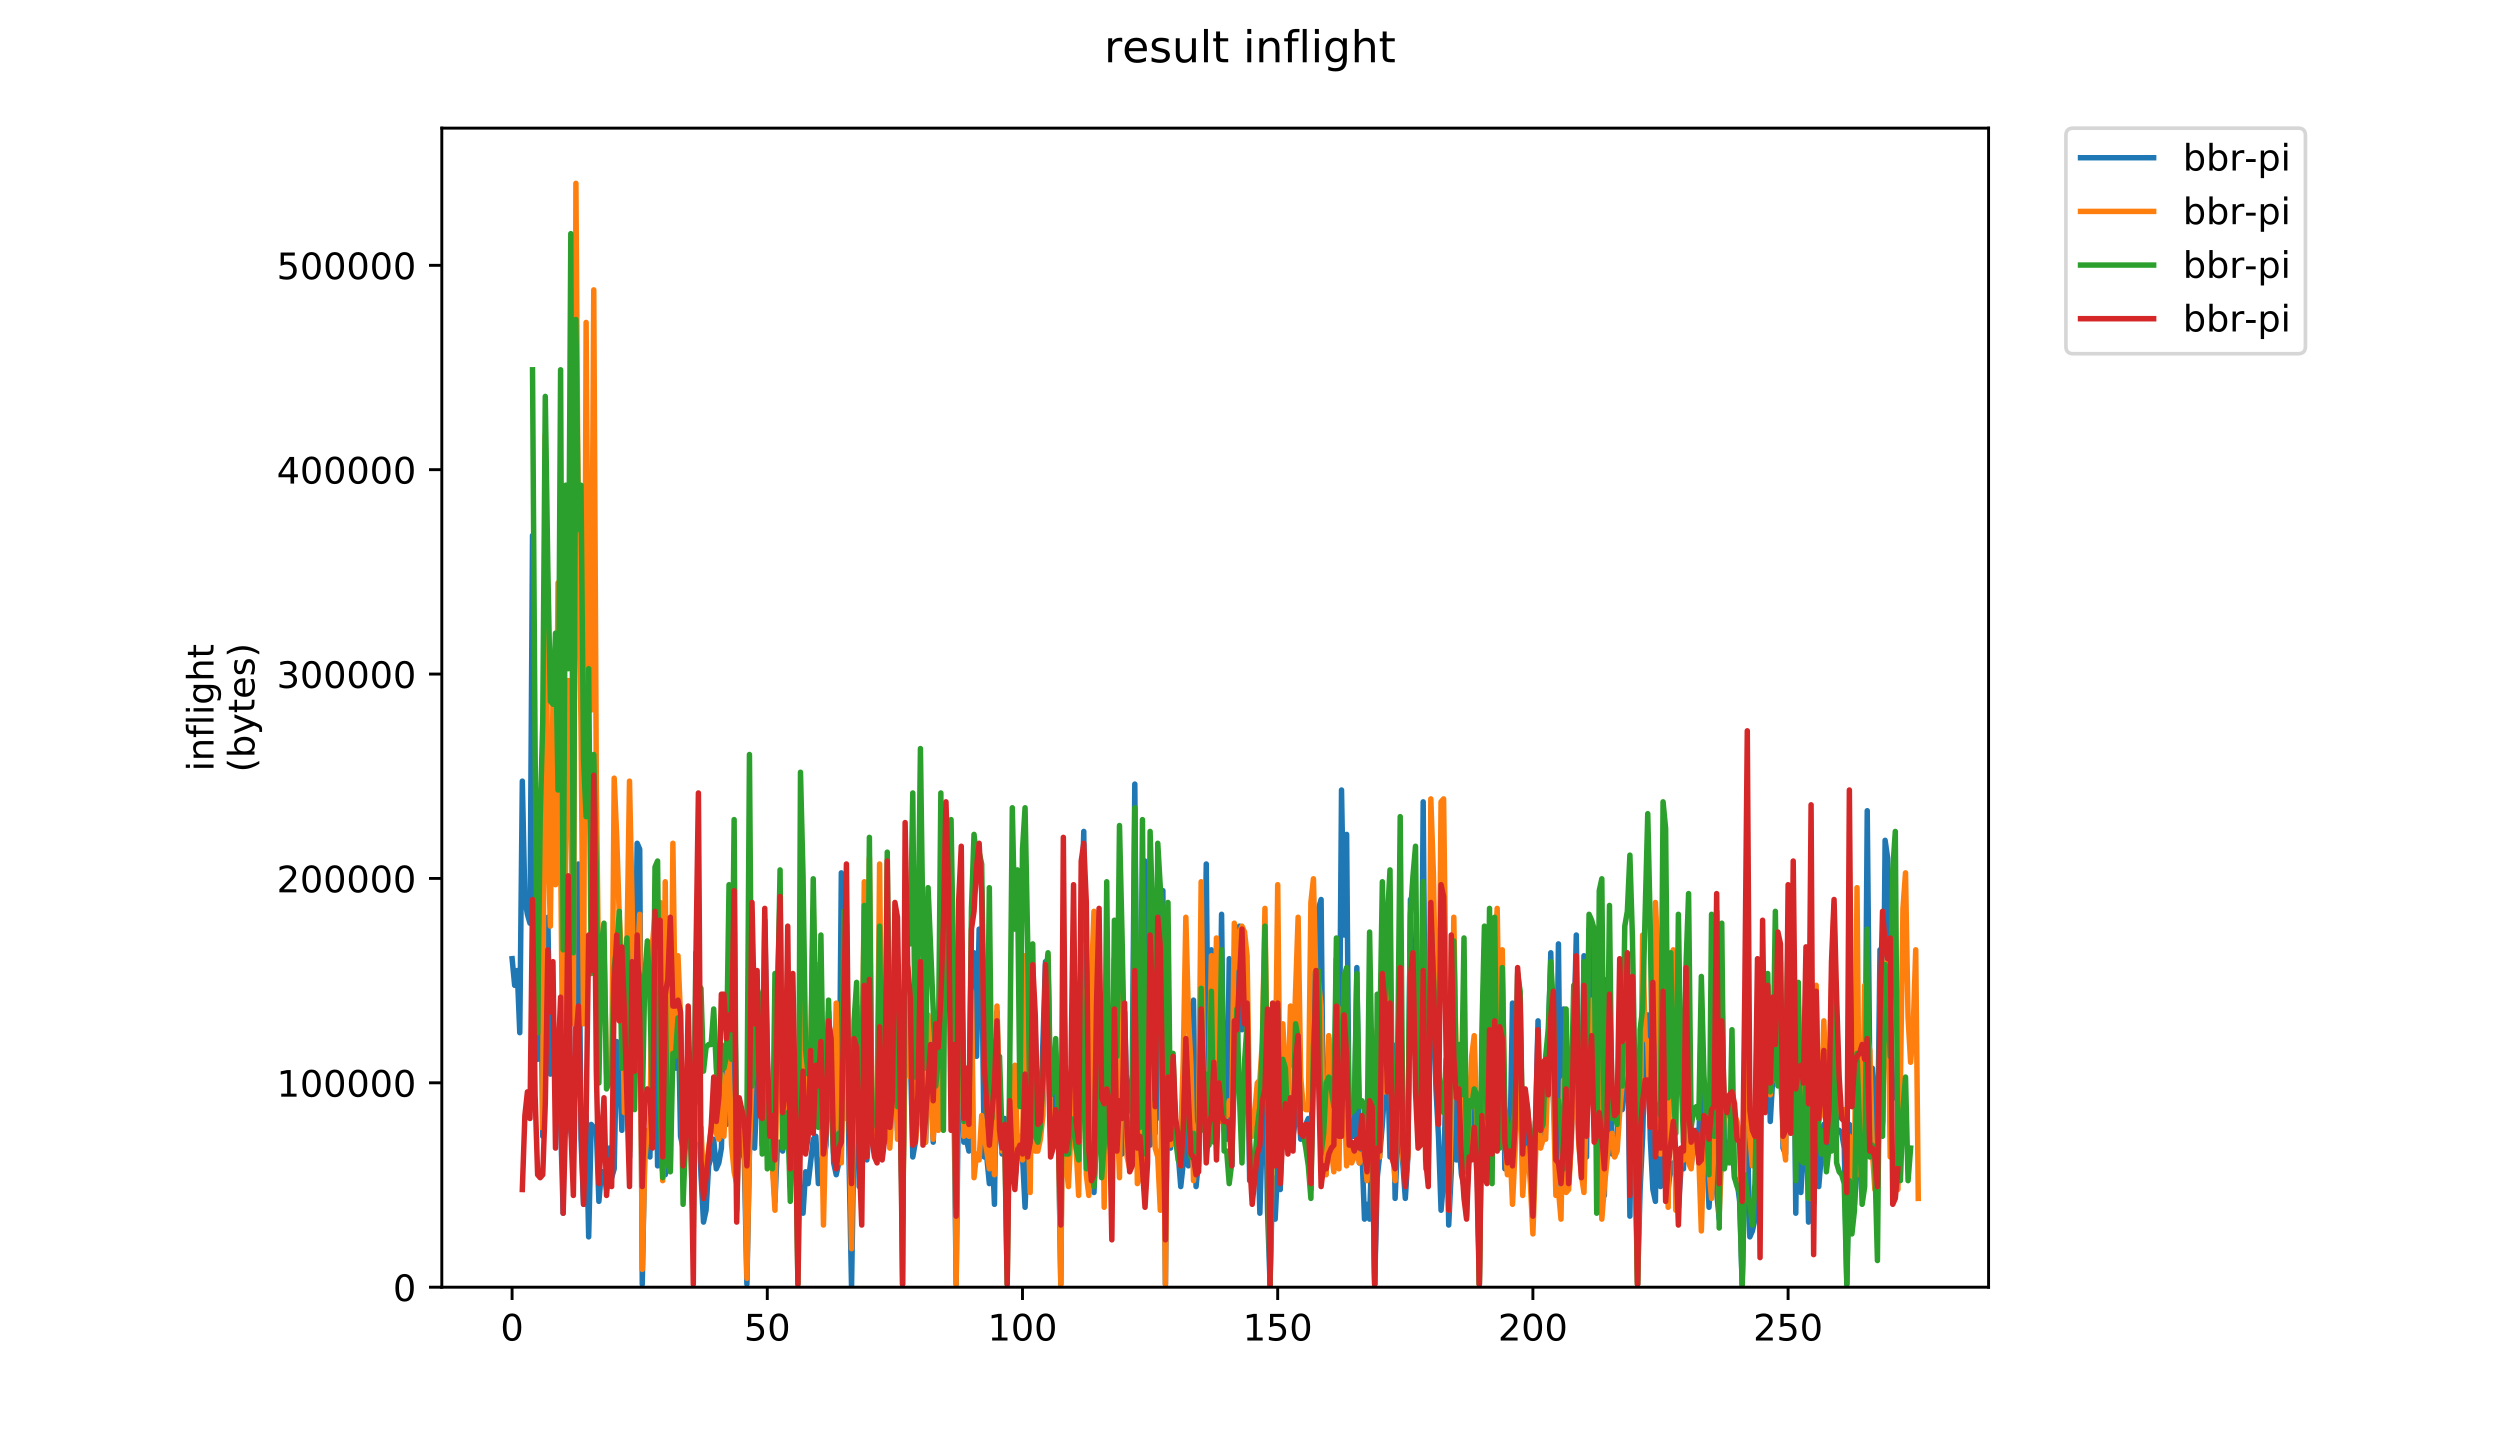 <?xml version="1.0" encoding="utf-8" standalone="no"?>
<!DOCTYPE svg PUBLIC "-//W3C//DTD SVG 1.1//EN"
  "http://www.w3.org/Graphics/SVG/1.1/DTD/svg11.dtd">
<!-- Created with matplotlib (https://matplotlib.org/) -->
<svg height="396pt" version="1.1" viewBox="0 0 684 396" width="684pt" xmlns="http://www.w3.org/2000/svg" xmlns:xlink="http://www.w3.org/1999/xlink">
 <defs>
  <style type="text/css">
*{stroke-linecap:butt;stroke-linejoin:round;}
  </style>
 </defs>
 <g id="figure_1">
  <g id="patch_1">
   <path d="M 0 396 
L 684 396 
L 684 0 
L 0 0 
z
" style="fill:#ffffff;"/>
  </g>
  <g id="axes_1">
   <g id="patch_2">
    <path d="M 120.879 352.174 
L 544.074 352.174 
L 544.074 35.062 
L 120.879 35.062 
z
" style="fill:#ffffff;"/>
   </g>
   <g id="matplotlib.axis_1">
    <g id="xtick_1">
     <g id="line2d_1">
      <defs>
       <path d="M 0 0 
L 0 3.5 
" id="m0ee9a1ce43" style="stroke:#000000;stroke-width:0.8;"/>
      </defs>
      <g>
       <use style="stroke:#000000;stroke-width:0.8;" x="140.106" xlink:href="#m0ee9a1ce43" y="352.174"/>
      </g>
     </g>
     <g id="text_1">
      <!-- 0 -->
      <defs>
       <path d="M 31.781 66.406 
Q 24.172 66.406 20.328 58.906 
Q 16.5 51.422 16.5 36.375 
Q 16.5 21.391 20.328 13.891 
Q 24.172 6.391 31.781 6.391 
Q 39.453 6.391 43.281 13.891 
Q 47.125 21.391 47.125 36.375 
Q 47.125 51.422 43.281 58.906 
Q 39.453 66.406 31.781 66.406 
z
M 31.781 74.219 
Q 44.047 74.219 50.516 64.516 
Q 56.984 54.828 56.984 36.375 
Q 56.984 17.969 50.516 8.266 
Q 44.047 -1.422 31.781 -1.422 
Q 19.531 -1.422 13.062 8.266 
Q 6.594 17.969 6.594 36.375 
Q 6.594 54.828 13.062 64.516 
Q 19.531 74.219 31.781 74.219 
z
" id="DejaVuSans-48"/>
      </defs>
      <g transform="translate(136.925 366.773)scale(0.1 -0.1)">
       <use xlink:href="#DejaVuSans-48"/>
      </g>
     </g>
    </g>
    <g id="xtick_2">
     <g id="line2d_2">
      <g>
       <use style="stroke:#000000;stroke-width:0.8;" x="209.93" xlink:href="#m0ee9a1ce43" y="352.174"/>
      </g>
     </g>
     <g id="text_2">
      <!-- 50 -->
      <defs>
       <path d="M 10.797 72.906 
L 49.516 72.906 
L 49.516 64.594 
L 19.828 64.594 
L 19.828 46.734 
Q 21.969 47.469 24.109 47.828 
Q 26.266 48.188 28.422 48.188 
Q 40.625 48.188 47.75 41.5 
Q 54.891 34.812 54.891 23.391 
Q 54.891 11.625 47.562 5.094 
Q 40.234 -1.422 26.906 -1.422 
Q 22.312 -1.422 17.547 -0.641 
Q 12.797 0.141 7.719 1.703 
L 7.719 11.625 
Q 12.109 9.234 16.797 8.062 
Q 21.484 6.891 26.703 6.891 
Q 35.156 6.891 40.078 11.328 
Q 45.016 15.766 45.016 23.391 
Q 45.016 31 40.078 35.438 
Q 35.156 39.891 26.703 39.891 
Q 22.75 39.891 18.812 39.016 
Q 14.891 38.141 10.797 36.281 
z
" id="DejaVuSans-53"/>
      </defs>
      <g transform="translate(203.567 366.773)scale(0.1 -0.1)">
       <use xlink:href="#DejaVuSans-53"/>
       <use x="63.623" xlink:href="#DejaVuSans-48"/>
      </g>
     </g>
    </g>
    <g id="xtick_3">
     <g id="line2d_3">
      <g>
       <use style="stroke:#000000;stroke-width:0.8;" x="279.753" xlink:href="#m0ee9a1ce43" y="352.174"/>
      </g>
     </g>
     <g id="text_3">
      <!-- 100 -->
      <defs>
       <path d="M 12.406 8.297 
L 28.516 8.297 
L 28.516 63.922 
L 10.984 60.406 
L 10.984 69.391 
L 28.422 72.906 
L 38.281 72.906 
L 38.281 8.297 
L 54.391 8.297 
L 54.391 0 
L 12.406 0 
z
" id="DejaVuSans-49"/>
      </defs>
      <g transform="translate(270.209 366.773)scale(0.1 -0.1)">
       <use xlink:href="#DejaVuSans-49"/>
       <use x="63.623" xlink:href="#DejaVuSans-48"/>
       <use x="127.246" xlink:href="#DejaVuSans-48"/>
      </g>
     </g>
    </g>
    <g id="xtick_4">
     <g id="line2d_4">
      <g>
       <use style="stroke:#000000;stroke-width:0.8;" x="349.576" xlink:href="#m0ee9a1ce43" y="352.174"/>
      </g>
     </g>
     <g id="text_4">
      <!-- 150 -->
      <g transform="translate(340.032 366.773)scale(0.1 -0.1)">
       <use xlink:href="#DejaVuSans-49"/>
       <use x="63.623" xlink:href="#DejaVuSans-53"/>
       <use x="127.246" xlink:href="#DejaVuSans-48"/>
      </g>
     </g>
    </g>
    <g id="xtick_5">
     <g id="line2d_5">
      <g>
       <use style="stroke:#000000;stroke-width:0.8;" x="419.399" xlink:href="#m0ee9a1ce43" y="352.174"/>
      </g>
     </g>
     <g id="text_5">
      <!-- 200 -->
      <defs>
       <path d="M 19.188 8.297 
L 53.609 8.297 
L 53.609 0 
L 7.328 0 
L 7.328 8.297 
Q 12.938 14.109 22.625 23.891 
Q 32.328 33.688 34.812 36.531 
Q 39.547 41.844 41.422 45.531 
Q 43.312 49.219 43.312 52.781 
Q 43.312 58.594 39.234 62.25 
Q 35.156 65.922 28.609 65.922 
Q 23.969 65.922 18.812 64.312 
Q 13.672 62.703 7.812 59.422 
L 7.812 69.391 
Q 13.766 71.781 18.938 73 
Q 24.125 74.219 28.422 74.219 
Q 39.75 74.219 46.484 68.547 
Q 53.219 62.891 53.219 53.422 
Q 53.219 48.922 51.531 44.891 
Q 49.859 40.875 45.406 35.406 
Q 44.188 33.984 37.641 27.219 
Q 31.109 20.453 19.188 8.297 
z
" id="DejaVuSans-50"/>
      </defs>
      <g transform="translate(409.855 366.773)scale(0.1 -0.1)">
       <use xlink:href="#DejaVuSans-50"/>
       <use x="63.623" xlink:href="#DejaVuSans-48"/>
       <use x="127.246" xlink:href="#DejaVuSans-48"/>
      </g>
     </g>
    </g>
    <g id="xtick_6">
     <g id="line2d_6">
      <g>
       <use style="stroke:#000000;stroke-width:0.8;" x="489.222" xlink:href="#m0ee9a1ce43" y="352.174"/>
      </g>
     </g>
     <g id="text_6">
      <!-- 250 -->
      <g transform="translate(479.679 366.773)scale(0.1 -0.1)">
       <use xlink:href="#DejaVuSans-50"/>
       <use x="63.623" xlink:href="#DejaVuSans-53"/>
       <use x="127.246" xlink:href="#DejaVuSans-48"/>
      </g>
     </g>
    </g>
   </g>
   <g id="matplotlib.axis_2">
    <g id="ytick_1">
     <g id="line2d_7">
      <defs>
       <path d="M 0 0 
L -3.5 0 
" id="mea631ff9a4" style="stroke:#000000;stroke-width:0.8;"/>
      </defs>
      <g>
       <use style="stroke:#000000;stroke-width:0.8;" x="120.879" xlink:href="#mea631ff9a4" y="352.174"/>
      </g>
     </g>
     <g id="text_7">
      <!-- 0 -->
      <g transform="translate(107.516 355.973)scale(0.1 -0.1)">
       <use xlink:href="#DejaVuSans-48"/>
      </g>
     </g>
    </g>
    <g id="ytick_2">
     <g id="line2d_8">
      <g>
       <use style="stroke:#000000;stroke-width:0.8;" x="120.879" xlink:href="#mea631ff9a4" y="296.257"/>
      </g>
     </g>
     <g id="text_8">
      <!-- 100000 -->
      <g transform="translate(75.704 300.056)scale(0.1 -0.1)">
       <use xlink:href="#DejaVuSans-49"/>
       <use x="63.623" xlink:href="#DejaVuSans-48"/>
       <use x="127.246" xlink:href="#DejaVuSans-48"/>
       <use x="190.869" xlink:href="#DejaVuSans-48"/>
       <use x="254.492" xlink:href="#DejaVuSans-48"/>
       <use x="318.115" xlink:href="#DejaVuSans-48"/>
      </g>
     </g>
    </g>
    <g id="ytick_3">
     <g id="line2d_9">
      <g>
       <use style="stroke:#000000;stroke-width:0.8;" x="120.879" xlink:href="#mea631ff9a4" y="240.34"/>
      </g>
     </g>
     <g id="text_9">
      <!-- 200000 -->
      <g transform="translate(75.704 244.139)scale(0.1 -0.1)">
       <use xlink:href="#DejaVuSans-50"/>
       <use x="63.623" xlink:href="#DejaVuSans-48"/>
       <use x="127.246" xlink:href="#DejaVuSans-48"/>
       <use x="190.869" xlink:href="#DejaVuSans-48"/>
       <use x="254.492" xlink:href="#DejaVuSans-48"/>
       <use x="318.115" xlink:href="#DejaVuSans-48"/>
      </g>
     </g>
    </g>
    <g id="ytick_4">
     <g id="line2d_10">
      <g>
       <use style="stroke:#000000;stroke-width:0.8;" x="120.879" xlink:href="#mea631ff9a4" y="184.423"/>
      </g>
     </g>
     <g id="text_10">
      <!-- 300000 -->
      <defs>
       <path d="M 40.578 39.312 
Q 47.656 37.797 51.625 33 
Q 55.609 28.219 55.609 21.188 
Q 55.609 10.406 48.188 4.484 
Q 40.766 -1.422 27.094 -1.422 
Q 22.516 -1.422 17.656 -0.516 
Q 12.797 0.391 7.625 2.203 
L 7.625 11.719 
Q 11.719 9.328 16.594 8.109 
Q 21.484 6.891 26.812 6.891 
Q 36.078 6.891 40.938 10.547 
Q 45.797 14.203 45.797 21.188 
Q 45.797 27.641 41.281 31.266 
Q 36.766 34.906 28.719 34.906 
L 20.219 34.906 
L 20.219 43.016 
L 29.109 43.016 
Q 36.375 43.016 40.234 45.922 
Q 44.094 48.828 44.094 54.297 
Q 44.094 59.906 40.109 62.906 
Q 36.141 65.922 28.719 65.922 
Q 24.656 65.922 20.016 65.031 
Q 15.375 64.156 9.812 62.312 
L 9.812 71.094 
Q 15.438 72.656 20.344 73.438 
Q 25.25 74.219 29.594 74.219 
Q 40.828 74.219 47.359 69.109 
Q 53.906 64.016 53.906 55.328 
Q 53.906 49.266 50.438 45.094 
Q 46.969 40.922 40.578 39.312 
z
" id="DejaVuSans-51"/>
      </defs>
      <g transform="translate(75.704 188.222)scale(0.1 -0.1)">
       <use xlink:href="#DejaVuSans-51"/>
       <use x="63.623" xlink:href="#DejaVuSans-48"/>
       <use x="127.246" xlink:href="#DejaVuSans-48"/>
       <use x="190.869" xlink:href="#DejaVuSans-48"/>
       <use x="254.492" xlink:href="#DejaVuSans-48"/>
       <use x="318.115" xlink:href="#DejaVuSans-48"/>
      </g>
     </g>
    </g>
    <g id="ytick_5">
     <g id="line2d_11">
      <g>
       <use style="stroke:#000000;stroke-width:0.8;" x="120.879" xlink:href="#mea631ff9a4" y="128.505"/>
      </g>
     </g>
     <g id="text_11">
      <!-- 400000 -->
      <defs>
       <path d="M 37.797 64.312 
L 12.891 25.391 
L 37.797 25.391 
z
M 35.203 72.906 
L 47.609 72.906 
L 47.609 25.391 
L 58.016 25.391 
L 58.016 17.188 
L 47.609 17.188 
L 47.609 0 
L 37.797 0 
L 37.797 17.188 
L 4.891 17.188 
L 4.891 26.703 
z
" id="DejaVuSans-52"/>
      </defs>
      <g transform="translate(75.704 132.305)scale(0.1 -0.1)">
       <use xlink:href="#DejaVuSans-52"/>
       <use x="63.623" xlink:href="#DejaVuSans-48"/>
       <use x="127.246" xlink:href="#DejaVuSans-48"/>
       <use x="190.869" xlink:href="#DejaVuSans-48"/>
       <use x="254.492" xlink:href="#DejaVuSans-48"/>
       <use x="318.115" xlink:href="#DejaVuSans-48"/>
      </g>
     </g>
    </g>
    <g id="ytick_6">
     <g id="line2d_12">
      <g>
       <use style="stroke:#000000;stroke-width:0.8;" x="120.879" xlink:href="#mea631ff9a4" y="72.588"/>
      </g>
     </g>
     <g id="text_12">
      <!-- 500000 -->
      <g transform="translate(75.704 76.387)scale(0.1 -0.1)">
       <use xlink:href="#DejaVuSans-53"/>
       <use x="63.623" xlink:href="#DejaVuSans-48"/>
       <use x="127.246" xlink:href="#DejaVuSans-48"/>
       <use x="190.869" xlink:href="#DejaVuSans-48"/>
       <use x="254.492" xlink:href="#DejaVuSans-48"/>
       <use x="318.115" xlink:href="#DejaVuSans-48"/>
      </g>
     </g>
    </g>
    <g id="text_13">
     <!-- inflight -->
     <defs>
      <path d="M 9.422 54.688 
L 18.406 54.688 
L 18.406 0 
L 9.422 0 
z
M 9.422 75.984 
L 18.406 75.984 
L 18.406 64.594 
L 9.422 64.594 
z
" id="DejaVuSans-105"/>
      <path d="M 54.891 33.016 
L 54.891 0 
L 45.906 0 
L 45.906 32.719 
Q 45.906 40.484 42.875 44.328 
Q 39.844 48.188 33.797 48.188 
Q 26.516 48.188 22.312 43.547 
Q 18.109 38.922 18.109 30.906 
L 18.109 0 
L 9.078 0 
L 9.078 54.688 
L 18.109 54.688 
L 18.109 46.188 
Q 21.344 51.125 25.703 53.562 
Q 30.078 56 35.797 56 
Q 45.219 56 50.047 50.172 
Q 54.891 44.344 54.891 33.016 
z
" id="DejaVuSans-110"/>
      <path d="M 37.109 75.984 
L 37.109 68.5 
L 28.516 68.5 
Q 23.688 68.5 21.797 66.547 
Q 19.922 64.594 19.922 59.516 
L 19.922 54.688 
L 34.719 54.688 
L 34.719 47.703 
L 19.922 47.703 
L 19.922 0 
L 10.891 0 
L 10.891 47.703 
L 2.297 47.703 
L 2.297 54.688 
L 10.891 54.688 
L 10.891 58.5 
Q 10.891 67.625 15.141 71.797 
Q 19.391 75.984 28.609 75.984 
z
" id="DejaVuSans-102"/>
      <path d="M 9.422 75.984 
L 18.406 75.984 
L 18.406 0 
L 9.422 0 
z
" id="DejaVuSans-108"/>
      <path d="M 45.406 27.984 
Q 45.406 37.75 41.375 43.109 
Q 37.359 48.484 30.078 48.484 
Q 22.859 48.484 18.828 43.109 
Q 14.797 37.75 14.797 27.984 
Q 14.797 18.266 18.828 12.891 
Q 22.859 7.516 30.078 7.516 
Q 37.359 7.516 41.375 12.891 
Q 45.406 18.266 45.406 27.984 
z
M 54.391 6.781 
Q 54.391 -7.172 48.188 -13.984 
Q 42 -20.797 29.203 -20.797 
Q 24.469 -20.797 20.266 -20.094 
Q 16.062 -19.391 12.109 -17.922 
L 12.109 -9.188 
Q 16.062 -11.328 19.922 -12.344 
Q 23.781 -13.375 27.781 -13.375 
Q 36.625 -13.375 41.016 -8.766 
Q 45.406 -4.156 45.406 5.172 
L 45.406 9.625 
Q 42.625 4.781 38.281 2.391 
Q 33.938 0 27.875 0 
Q 17.828 0 11.672 7.656 
Q 5.516 15.328 5.516 27.984 
Q 5.516 40.672 11.672 48.328 
Q 17.828 56 27.875 56 
Q 33.938 56 38.281 53.609 
Q 42.625 51.219 45.406 46.391 
L 45.406 54.688 
L 54.391 54.688 
z
" id="DejaVuSans-103"/>
      <path d="M 54.891 33.016 
L 54.891 0 
L 45.906 0 
L 45.906 32.719 
Q 45.906 40.484 42.875 44.328 
Q 39.844 48.188 33.797 48.188 
Q 26.516 48.188 22.312 43.547 
Q 18.109 38.922 18.109 30.906 
L 18.109 0 
L 9.078 0 
L 9.078 75.984 
L 18.109 75.984 
L 18.109 46.188 
Q 21.344 51.125 25.703 53.562 
Q 30.078 56 35.797 56 
Q 45.219 56 50.047 50.172 
Q 54.891 44.344 54.891 33.016 
z
" id="DejaVuSans-104"/>
      <path d="M 18.312 70.219 
L 18.312 54.688 
L 36.812 54.688 
L 36.812 47.703 
L 18.312 47.703 
L 18.312 18.016 
Q 18.312 11.328 20.141 9.422 
Q 21.969 7.516 27.594 7.516 
L 36.812 7.516 
L 36.812 0 
L 27.594 0 
Q 17.188 0 13.234 3.875 
Q 9.281 7.766 9.281 18.016 
L 9.281 47.703 
L 2.688 47.703 
L 2.688 54.688 
L 9.281 54.688 
L 9.281 70.219 
z
" id="DejaVuSans-116"/>
     </defs>
     <g transform="translate(58.426 211.018)rotate(-90)scale(0.1 -0.1)">
      <use xlink:href="#DejaVuSans-105"/>
      <use x="27.783" xlink:href="#DejaVuSans-110"/>
      <use x="91.162" xlink:href="#DejaVuSans-102"/>
      <use x="126.367" xlink:href="#DejaVuSans-108"/>
      <use x="154.15" xlink:href="#DejaVuSans-105"/>
      <use x="181.934" xlink:href="#DejaVuSans-103"/>
      <use x="245.41" xlink:href="#DejaVuSans-104"/>
      <use x="308.789" xlink:href="#DejaVuSans-116"/>
     </g>
     <!-- (bytes) -->
     <defs>
      <path d="M 31 75.875 
Q 24.469 64.656 21.281 53.656 
Q 18.109 42.672 18.109 31.391 
Q 18.109 20.125 21.312 9.062 
Q 24.516 -2 31 -13.188 
L 23.188 -13.188 
Q 15.875 -1.703 12.234 9.375 
Q 8.594 20.453 8.594 31.391 
Q 8.594 42.281 12.203 53.312 
Q 15.828 64.359 23.188 75.875 
z
" id="DejaVuSans-40"/>
      <path d="M 48.688 27.297 
Q 48.688 37.203 44.609 42.844 
Q 40.531 48.484 33.406 48.484 
Q 26.266 48.484 22.188 42.844 
Q 18.109 37.203 18.109 27.297 
Q 18.109 17.391 22.188 11.75 
Q 26.266 6.109 33.406 6.109 
Q 40.531 6.109 44.609 11.75 
Q 48.688 17.391 48.688 27.297 
z
M 18.109 46.391 
Q 20.953 51.266 25.266 53.625 
Q 29.594 56 35.594 56 
Q 45.562 56 51.781 48.094 
Q 58.016 40.188 58.016 27.297 
Q 58.016 14.406 51.781 6.484 
Q 45.562 -1.422 35.594 -1.422 
Q 29.594 -1.422 25.266 0.953 
Q 20.953 3.328 18.109 8.203 
L 18.109 0 
L 9.078 0 
L 9.078 75.984 
L 18.109 75.984 
z
" id="DejaVuSans-98"/>
      <path d="M 32.172 -5.078 
Q 28.375 -14.844 24.75 -17.812 
Q 21.141 -20.797 15.094 -20.797 
L 7.906 -20.797 
L 7.906 -13.281 
L 13.188 -13.281 
Q 16.891 -13.281 18.938 -11.516 
Q 21 -9.766 23.484 -3.219 
L 25.094 0.875 
L 2.984 54.688 
L 12.5 54.688 
L 29.594 11.922 
L 46.688 54.688 
L 56.203 54.688 
z
" id="DejaVuSans-121"/>
      <path d="M 56.203 29.594 
L 56.203 25.203 
L 14.891 25.203 
Q 15.484 15.922 20.484 11.062 
Q 25.484 6.203 34.422 6.203 
Q 39.594 6.203 44.453 7.469 
Q 49.312 8.734 54.109 11.281 
L 54.109 2.781 
Q 49.266 0.734 44.188 -0.344 
Q 39.109 -1.422 33.891 -1.422 
Q 20.797 -1.422 13.156 6.188 
Q 5.516 13.812 5.516 26.812 
Q 5.516 40.234 12.766 48.109 
Q 20.016 56 32.328 56 
Q 43.359 56 49.781 48.891 
Q 56.203 41.797 56.203 29.594 
z
M 47.219 32.234 
Q 47.125 39.594 43.094 43.984 
Q 39.062 48.391 32.422 48.391 
Q 24.906 48.391 20.391 44.141 
Q 15.875 39.891 15.188 32.172 
z
" id="DejaVuSans-101"/>
      <path d="M 44.281 53.078 
L 44.281 44.578 
Q 40.484 46.531 36.375 47.5 
Q 32.281 48.484 27.875 48.484 
Q 21.188 48.484 17.844 46.438 
Q 14.5 44.391 14.5 40.281 
Q 14.5 37.156 16.891 35.375 
Q 19.281 33.594 26.516 31.984 
L 29.594 31.297 
Q 39.156 29.25 43.188 25.516 
Q 47.219 21.781 47.219 15.094 
Q 47.219 7.469 41.188 3.016 
Q 35.156 -1.422 24.609 -1.422 
Q 20.219 -1.422 15.453 -0.562 
Q 10.688 0.297 5.422 2 
L 5.422 11.281 
Q 10.406 8.688 15.234 7.391 
Q 20.062 6.109 24.812 6.109 
Q 31.156 6.109 34.562 8.281 
Q 37.984 10.453 37.984 14.406 
Q 37.984 18.062 35.516 20.016 
Q 33.062 21.969 24.703 23.781 
L 21.578 24.516 
Q 13.234 26.266 9.516 29.906 
Q 5.812 33.547 5.812 39.891 
Q 5.812 47.609 11.281 51.797 
Q 16.75 56 26.812 56 
Q 31.781 56 36.172 55.266 
Q 40.578 54.547 44.281 53.078 
z
" id="DejaVuSans-115"/>
      <path d="M 8.016 75.875 
L 15.828 75.875 
Q 23.141 64.359 26.781 53.312 
Q 30.422 42.281 30.422 31.391 
Q 30.422 20.453 26.781 9.375 
Q 23.141 -1.703 15.828 -13.188 
L 8.016 -13.188 
Q 14.5 -2 17.703 9.062 
Q 20.906 20.125 20.906 31.391 
Q 20.906 42.672 17.703 53.656 
Q 14.5 64.656 8.016 75.875 
z
" id="DejaVuSans-41"/>
     </defs>
     <g transform="translate(69.624 211.295)rotate(-90)scale(0.1 -0.1)">
      <use xlink:href="#DejaVuSans-40"/>
      <use x="39.014" xlink:href="#DejaVuSans-98"/>
      <use x="102.49" xlink:href="#DejaVuSans-121"/>
      <use x="161.67" xlink:href="#DejaVuSans-116"/>
      <use x="200.879" xlink:href="#DejaVuSans-101"/>
      <use x="262.402" xlink:href="#DejaVuSans-115"/>
      <use x="314.502" xlink:href="#DejaVuSans-41"/>
     </g>
    </g>
   </g>
   <g id="line2d_13">
    <path clip-path="url(#p88657adeb3)" d="M 140.115 262.3 
L 140.813 269.587 
L 141.511 265.538 
L 142.209 282.542 
L 142.908 213.719 
L 143.606 246.106 
L 144.304 250.154 
L 145.002 252.583 
L 145.701 146.515 
L 146.399 278.493 
L 147.097 289.829 
L 147.795 247.725 
L 148.494 310.88 
L 149.192 263.919 
L 149.89 250.964 
L 150.588 293.877 
L 151.286 288.209 
L 151.985 290.638 
L 152.683 306.022 
L 153.381 306.832 
L 154.079 331.932 
L 154.778 255.822 
L 155.476 291.448 
L 156.174 309.261 
L 156.872 314.929 
L 158.269 236.39 
L 158.967 311.69 
L 159.665 329.503 
L 160.363 305.213 
L 161.062 338.41 
L 161.76 307.642 
L 163.156 309.261 
L 163.855 328.693 
L 164.553 320.597 
L 165.251 320.597 
L 165.949 325.455 
L 166.648 314.119 
L 167.346 322.216 
L 168.044 319.787 
L 168.742 284.971 
L 169.44 290.638 
L 170.139 309.261 
L 170.837 262.3 
L 171.535 260.68 
L 172.233 316.548 
L 172.932 238.819 
L 173.63 280.113 
L 174.328 230.722 
L 175.026 232.341 
L 175.725 351.364 
L 176.423 312.5 
L 177.121 315.739 
L 177.819 316.548 
L 178.518 269.587 
L 179.216 263.919 
L 179.914 318.977 
L 180.612 312.5 
L 181.31 320.597 
L 182.009 321.406 
L 182.707 318.977 
L 183.405 275.254 
L 184.103 276.064 
L 184.802 292.258 
L 185.5 274.445 
L 186.198 310.88 
L 186.896 314.119 
L 187.595 309.261 
L 188.293 310.071 
L 188.991 301.974 
L 189.689 330.313 
L 190.387 269.587 
L 191.086 302.784 
L 191.784 321.406 
L 192.482 334.361 
L 193.18 331.122 
L 193.879 318.977 
L 194.577 316.548 
L 195.275 311.69 
L 195.973 319.787 
L 196.672 318.168 
L 197.37 314.119 
L 198.068 293.067 
L 198.766 307.642 
L 199.464 268.777 
L 200.163 301.974 
L 200.861 259.061 
L 201.559 318.977 
L 202.257 306.832 
L 202.956 313.309 
L 203.654 317.358 
L 204.352 351.364 
L 205.05 314.929 
L 205.749 290.638 
L 206.447 314.119 
L 207.145 297.926 
L 207.843 275.254 
L 208.541 313.309 
L 209.24 251.774 
L 209.938 290.638 
L 210.636 314.119 
L 211.334 317.358 
L 212.033 328.693 
L 212.731 312.5 
L 213.429 312.5 
L 214.127 314.929 
L 214.826 311.69 
L 215.524 297.116 
L 216.222 324.645 
L 216.92 311.69 
L 217.618 308.451 
L 218.317 327.074 
L 219.015 324.645 
L 219.713 331.932 
L 220.411 320.597 
L 221.11 323.835 
L 222.506 311.69 
L 223.204 310.88 
L 223.903 323.835 
L 224.601 317.358 
L 225.299 318.168 
L 225.997 313.309 
L 226.696 276.874 
L 227.394 289.829 
L 228.092 318.168 
L 228.79 321.406 
L 229.488 318.168 
L 230.187 238.819 
L 230.885 304.403 
L 231.583 261.49 
L 232.281 316.548 
L 232.98 352.174 
L 233.678 308.451 
L 234.376 275.254 
L 235.074 324.645 
L 235.773 318.977 
L 236.471 310.071 
L 237.169 317.358 
L 237.867 308.451 
L 238.565 310.071 
L 239.264 312.5 
L 239.962 310.071 
L 240.66 261.49 
L 241.358 310.88 
L 242.057 310.071 
L 242.755 249.345 
L 243.453 306.832 
L 244.151 304.403 
L 244.85 287.4 
L 245.548 309.261 
L 246.246 303.593 
L 246.944 333.551 
L 247.642 282.542 
L 248.341 273.635 
L 249.039 285.78 
L 249.737 316.548 
L 250.435 312.5 
L 251.134 282.542 
L 251.832 276.064 
L 252.53 285.78 
L 253.228 312.5 
L 253.927 291.448 
L 254.625 287.4 
L 255.323 312.5 
L 256.021 290.638 
L 256.719 306.022 
L 257.418 263.109 
L 258.116 261.49 
L 258.814 276.064 
L 259.512 246.916 
L 260.211 285.78 
L 260.909 292.258 
L 261.607 351.364 
L 262.305 292.258 
L 263.004 285.78 
L 263.702 312.5 
L 264.4 311.69 
L 265.098 314.929 
L 265.796 273.635 
L 266.495 260.68 
L 267.193 289.019 
L 267.891 254.203 
L 268.589 260.68 
L 269.288 316.548 
L 269.986 316.548 
L 270.684 323.835 
L 271.382 312.5 
L 272.081 329.503 
L 272.779 276.874 
L 273.477 306.832 
L 274.175 315.739 
L 274.874 306.022 
L 275.572 314.929 
L 276.27 311.69 
L 276.968 304.403 
L 277.666 323.026 
L 278.365 315.739 
L 279.063 315.739 
L 279.761 316.548 
L 280.459 330.313 
L 281.158 312.5 
L 281.856 310.071 
L 282.554 271.206 
L 283.252 282.542 
L 283.951 306.022 
L 284.649 306.832 
L 286.045 263.109 
L 286.743 264.729 
L 287.442 308.451 
L 288.14 313.309 
L 288.838 293.067 
L 289.536 307.642 
L 290.235 351.364 
L 290.933 259.871 
L 291.631 307.642 
L 292.329 318.168 
L 293.028 301.164 
L 293.726 300.355 
L 294.424 311.69 
L 295.122 317.358 
L 295.82 255.012 
L 296.519 227.483 
L 297.217 310.071 
L 297.915 310.071 
L 298.613 266.348 
L 299.312 326.264 
L 300.01 307.642 
L 300.708 275.254 
L 301.406 314.929 
L 302.105 314.929 
L 303.501 305.213 
L 304.199 313.309 
L 304.897 262.3 
L 305.596 310.88 
L 306.294 308.451 
L 306.992 315.739 
L 307.69 276.874 
L 308.389 304.403 
L 309.087 302.784 
L 309.785 293.877 
L 310.483 214.528 
L 311.182 304.403 
L 311.88 305.213 
L 312.578 301.164 
L 313.276 235.58 
L 313.974 271.206 
L 314.673 313.309 
L 315.371 280.113 
L 316.069 310.071 
L 316.767 241.248 
L 317.466 306.022 
L 318.164 243.677 
L 318.862 351.364 
L 319.56 265.538 
L 320.259 314.119 
L 320.957 292.258 
L 321.655 310.88 
L 322.353 315.739 
L 323.052 324.645 
L 323.75 318.168 
L 324.448 298.735 
L 325.146 318.977 
L 325.844 276.874 
L 326.543 273.635 
L 327.241 324.645 
L 327.939 317.358 
L 328.637 265.538 
L 329.336 284.971 
L 330.034 236.39 
L 330.732 313.309 
L 331.43 259.871 
L 332.129 301.164 
L 332.827 284.971 
L 333.525 300.355 
L 334.223 250.154 
L 334.921 309.261 
L 335.62 311.69 
L 336.318 262.3 
L 337.016 318.977 
L 337.714 270.396 
L 338.413 297.116 
L 339.111 253.393 
L 339.809 281.732 
L 340.507 272.825 
L 341.206 272.016 
L 341.904 323.026 
L 342.602 322.216 
L 343.3 322.216 
L 343.998 308.451 
L 344.697 331.932 
L 345.395 307.642 
L 346.093 288.209 
L 346.791 331.122 
L 347.49 351.364 
L 348.188 322.216 
L 348.886 333.551 
L 349.584 318.977 
L 350.283 325.455 
L 350.981 301.974 
L 351.679 293.877 
L 352.377 302.784 
L 353.075 301.164 
L 353.774 310.88 
L 354.472 306.022 
L 355.17 299.545 
L 355.868 311.69 
L 356.567 309.261 
L 357.963 306.022 
L 358.661 325.455 
L 359.36 266.348 
L 360.058 272.016 
L 360.756 248.535 
L 361.454 246.106 
L 362.153 316.548 
L 362.851 314.929 
L 363.549 284.161 
L 364.247 306.022 
L 364.945 313.309 
L 365.644 262.3 
L 366.342 306.022 
L 367.04 216.148 
L 367.738 255.822 
L 368.437 228.293 
L 369.135 311.69 
L 369.833 310.88 
L 370.531 310.88 
L 371.23 264.729 
L 371.928 318.168 
L 372.626 314.929 
L 373.324 333.551 
L 374.022 329.503 
L 374.721 333.551 
L 375.419 310.88 
L 376.117 351.364 
L 376.815 322.216 
L 377.514 315.739 
L 378.212 307.642 
L 378.91 297.116 
L 379.608 289.019 
L 380.307 316.548 
L 381.005 285.78 
L 381.703 327.884 
L 382.401 311.69 
L 383.099 276.874 
L 383.798 318.168 
L 384.496 327.884 
L 385.194 316.548 
L 385.892 246.106 
L 386.591 279.303 
L 387.289 289.019 
L 387.987 304.403 
L 388.685 307.642 
L 389.384 219.386 
L 390.082 305.213 
L 390.78 319.787 
L 391.478 254.203 
L 392.875 297.926 
L 393.573 310.88 
L 394.271 331.122 
L 394.969 323.026 
L 395.668 292.258 
L 396.366 335.171 
L 397.064 320.597 
L 397.762 287.4 
L 398.461 317.358 
L 399.159 312.5 
L 399.857 321.406 
L 401.253 327.884 
L 401.952 315.739 
L 402.65 314.929 
L 403.348 302.784 
L 404.046 311.69 
L 404.745 351.364 
L 405.443 293.877 
L 406.141 259.871 
L 406.839 318.168 
L 407.538 268.777 
L 408.236 309.261 
L 408.934 311.69 
L 409.632 275.254 
L 410.331 269.587 
L 411.029 268.777 
L 411.727 319.787 
L 412.425 318.168 
L 413.123 313.309 
L 413.822 274.445 
L 414.52 309.261 
L 415.218 280.113 
L 415.916 280.922 
L 416.615 315.739 
L 417.313 300.355 
L 418.011 312.5 
L 418.709 316.548 
L 419.408 334.361 
L 420.106 309.261 
L 420.804 279.303 
L 421.502 309.261 
L 422.2 310.88 
L 422.899 290.638 
L 423.597 285.78 
L 424.295 260.68 
L 424.993 300.355 
L 425.692 313.309 
L 426.39 258.251 
L 427.088 324.645 
L 427.786 276.064 
L 428.485 285.78 
L 429.183 323.026 
L 429.881 312.5 
L 431.277 255.822 
L 431.976 310.88 
L 432.674 318.977 
L 433.372 261.49 
L 434.07 316.548 
L 434.769 254.203 
L 435.467 284.971 
L 436.165 263.919 
L 436.863 266.348 
L 437.562 317.358 
L 438.26 263.919 
L 438.958 327.074 
L 439.656 267.967 
L 440.354 287.4 
L 441.053 315.739 
L 441.751 314.119 
L 442.449 310.88 
L 443.147 284.161 
L 443.846 303.593 
L 444.544 295.496 
L 445.242 278.493 
L 445.94 332.742 
L 446.639 287.4 
L 447.337 311.69 
L 448.035 351.364 
L 448.733 325.455 
L 449.431 310.88 
L 450.13 285.78 
L 450.828 277.683 
L 451.526 311.69 
L 452.224 325.455 
L 452.923 328.693 
L 453.621 275.254 
L 454.319 324.645 
L 455.017 284.161 
L 455.716 301.974 
L 456.414 325.455 
L 457.112 318.977 
L 457.81 318.168 
L 458.509 322.216 
L 459.207 330.313 
L 459.905 319.787 
L 460.603 319.787 
L 461.301 265.538 
L 462 316.548 
L 462.698 318.977 
L 463.396 311.69 
L 464.094 309.261 
L 464.793 314.929 
L 465.491 276.064 
L 466.189 307.642 
L 466.887 314.119 
L 467.586 330.313 
L 468.284 318.977 
L 468.982 317.358 
L 469.68 326.264 
L 470.378 333.551 
L 471.077 267.158 
L 471.775 314.929 
L 472.473 312.5 
L 473.171 313.309 
L 473.87 312.5 
L 474.568 322.216 
L 475.266 323.026 
L 475.964 328.693 
L 476.663 351.364 
L 477.361 320.597 
L 478.059 308.451 
L 478.757 338.41 
L 479.455 336.79 
L 480.154 333.551 
L 480.852 307.642 
L 481.55 301.974 
L 482.248 263.109 
L 482.947 301.164 
L 483.645 273.635 
L 484.343 306.832 
L 485.041 294.687 
L 485.74 263.109 
L 486.438 267.158 
L 487.136 272.016 
L 487.834 314.119 
L 488.532 315.739 
L 489.231 257.441 
L 489.929 270.396 
L 490.627 256.632 
L 491.325 331.932 
L 492.024 275.254 
L 492.722 326.264 
L 493.42 314.119 
L 494.118 296.306 
L 494.817 334.361 
L 495.515 314.119 
L 496.213 329.503 
L 496.911 289.829 
L 497.61 324.645 
L 499.006 307.642 
L 499.704 318.977 
L 500.402 312.5 
L 501.101 293.067 
L 501.799 269.587 
L 502.497 310.071 
L 503.195 309.261 
L 503.894 310.071 
L 504.592 314.119 
L 505.29 351.364 
L 505.988 307.642 
L 506.687 328.693 
L 507.385 329.503 
L 508.083 319.787 
L 508.781 318.977 
L 509.479 317.358 
L 510.178 313.309 
L 510.876 221.815 
L 511.574 293.877 
L 512.272 292.258 
L 513.669 314.929 
L 514.367 259.871 
L 515.065 306.832 
L 515.764 229.912 
L 516.462 234.77 
L 517.16 275.254 
L 517.858 300.355 
L 517.858 300.355 
" style="fill:none;stroke:#1f77b4;stroke-linecap:square;stroke-width:1.5;"/>
   </g>
   <g id="line2d_14">
    <path clip-path="url(#p88657adeb3)" d="M 148.491 308.451 
L 149.189 118.986 
L 149.887 229.103 
L 150.585 253.393 
L 151.284 191.857 
L 151.982 242.058 
L 152.68 159.47 
L 154.077 304.403 
L 154.775 233.961 
L 155.473 186.19 
L 156.171 212.099 
L 156.87 280.113 
L 157.568 50.163 
L 158.266 153.802 
L 158.964 198.335 
L 159.662 280.113 
L 160.361 88.218 
L 161.059 186.999 
L 161.757 194.286 
L 162.455 79.312 
L 163.154 214.528 
L 163.852 273.635 
L 164.55 267.967 
L 165.248 259.871 
L 165.947 293.877 
L 166.645 292.258 
L 167.343 296.306 
L 168.041 212.909 
L 168.739 229.103 
L 169.438 250.964 
L 170.136 263.109 
L 170.834 304.403 
L 172.231 213.719 
L 172.929 246.916 
L 173.627 289.829 
L 174.325 266.348 
L 175.024 250.154 
L 175.722 347.316 
L 176.42 317.358 
L 177.118 309.261 
L 177.816 309.261 
L 178.515 258.251 
L 179.213 250.154 
L 179.911 246.916 
L 180.609 246.916 
L 181.308 323.026 
L 182.006 241.248 
L 182.704 315.739 
L 183.402 319.787 
L 184.101 230.722 
L 184.799 282.542 
L 185.497 261.49 
L 186.195 278.493 
L 186.893 314.929 
L 187.592 301.164 
L 188.29 301.974 
L 188.988 293.067 
L 189.686 324.645 
L 190.385 302.784 
L 191.083 311.69 
L 191.781 308.451 
L 192.479 323.026 
L 193.178 319.787 
L 195.272 303.593 
L 195.971 310.071 
L 196.669 311.69 
L 197.367 293.877 
L 198.065 310.88 
L 198.763 295.496 
L 199.462 289.829 
L 200.16 313.309 
L 200.858 320.597 
L 201.556 323.835 
L 202.255 305.213 
L 202.953 307.642 
L 203.651 309.261 
L 204.349 349.745 
L 205.048 314.119 
L 205.746 294.687 
L 206.444 284.971 
L 207.142 277.683 
L 207.84 272.825 
L 208.539 312.5 
L 209.237 262.3 
L 209.935 292.258 
L 210.633 313.309 
L 211.332 318.977 
L 212.03 331.122 
L 212.728 277.683 
L 213.426 272.825 
L 214.125 311.69 
L 214.823 311.69 
L 215.521 287.4 
L 216.219 324.645 
L 216.917 308.451 
L 217.616 297.926 
L 218.314 318.168 
L 219.012 310.071 
L 219.71 259.871 
L 220.409 310.071 
L 221.107 308.451 
L 221.805 289.829 
L 222.503 248.535 
L 223.202 294.687 
L 223.9 263.919 
L 224.598 293.877 
L 225.296 335.171 
L 225.994 305.213 
L 226.693 280.922 
L 227.391 282.542 
L 228.089 306.832 
L 228.787 274.445 
L 229.486 308.451 
L 230.184 318.168 
L 230.882 278.493 
L 231.58 306.022 
L 232.279 297.926 
L 232.977 341.648 
L 233.675 291.448 
L 234.373 276.874 
L 235.071 310.88 
L 235.77 309.261 
L 236.468 241.248 
L 237.166 314.929 
L 237.864 234.77 
L 238.563 306.022 
L 239.261 312.5 
L 239.959 308.451 
L 240.657 236.39 
L 241.356 310.071 
L 242.054 310.071 
L 242.752 262.3 
L 243.45 314.119 
L 244.149 301.974 
L 244.847 272.825 
L 245.545 311.69 
L 246.243 293.067 
L 246.941 335.171 
L 247.64 286.59 
L 248.338 264.729 
L 249.036 294.687 
L 249.734 272.016 
L 250.433 312.5 
L 251.131 306.022 
L 251.829 273.635 
L 253.226 312.5 
L 253.924 277.683 
L 254.622 299.545 
L 255.32 311.69 
L 256.018 298.735 
L 256.717 309.261 
L 257.415 260.68 
L 258.113 250.964 
L 258.811 266.348 
L 259.51 261.49 
L 260.208 236.39 
L 260.906 267.967 
L 261.604 351.364 
L 262.303 258.251 
L 263.001 256.632 
L 263.699 310.88 
L 264.397 302.784 
L 265.095 310.88 
L 265.794 271.206 
L 266.492 322.216 
L 267.19 315.739 
L 267.888 317.358 
L 268.587 305.213 
L 269.285 310.88 
L 269.983 314.929 
L 270.681 319.787 
L 271.38 307.642 
L 272.078 321.406 
L 272.776 275.254 
L 273.474 302.784 
L 274.172 314.929 
L 274.871 310.88 
L 275.569 315.739 
L 276.267 306.022 
L 276.965 315.739 
L 277.664 291.448 
L 278.362 313.309 
L 279.06 310.88 
L 279.758 317.358 
L 280.457 261.49 
L 281.155 301.974 
L 281.853 326.264 
L 282.551 266.348 
L 283.25 314.929 
L 283.948 314.929 
L 284.646 311.69 
L 285.344 305.213 
L 286.042 275.254 
L 286.741 261.49 
L 287.439 310.88 
L 288.137 307.642 
L 288.835 308.451 
L 289.534 303.593 
L 290.232 351.364 
L 290.93 278.493 
L 291.628 318.168 
L 292.327 324.645 
L 293.025 309.261 
L 293.723 270.396 
L 294.421 314.119 
L 295.119 327.074 
L 295.818 281.732 
L 296.516 271.206 
L 297.214 321.406 
L 297.912 327.074 
L 298.611 268.777 
L 299.309 249.345 
L 300.007 303.593 
L 300.705 289.829 
L 301.404 272.016 
L 302.102 330.313 
L 302.8 273.635 
L 303.498 276.874 
L 304.196 285.78 
L 304.895 305.213 
L 305.593 301.164 
L 306.291 322.216 
L 306.989 265.538 
L 308.386 316.548 
L 309.084 319.787 
L 309.782 315.739 
L 310.481 267.158 
L 311.179 323.835 
L 311.877 322.216 
L 312.575 255.012 
L 313.273 326.264 
L 314.67 267.967 
L 315.368 286.59 
L 316.066 314.119 
L 316.765 316.548 
L 317.463 331.122 
L 318.161 278.493 
L 318.859 351.364 
L 319.558 278.493 
L 320.256 313.309 
L 320.954 302.784 
L 321.652 313.309 
L 322.35 309.261 
L 323.049 311.69 
L 323.747 289.829 
L 324.445 250.964 
L 325.143 277.683 
L 325.842 291.448 
L 326.54 323.026 
L 327.238 310.071 
L 327.936 306.832 
L 328.635 241.248 
L 329.333 296.306 
L 330.031 303.593 
L 330.729 304.403 
L 331.428 261.49 
L 332.126 291.448 
L 332.824 256.632 
L 333.522 291.448 
L 334.22 306.832 
L 334.919 306.832 
L 335.617 305.213 
L 336.315 301.164 
L 337.013 305.213 
L 337.712 252.583 
L 338.41 264.729 
L 339.108 255.012 
L 339.806 253.393 
L 340.505 255.012 
L 341.203 261.49 
L 341.901 306.832 
L 342.599 310.88 
L 343.297 304.403 
L 343.996 296.306 
L 344.694 295.496 
L 345.392 284.971 
L 346.09 248.535 
L 347.487 351.364 
L 348.185 309.261 
L 348.883 299.545 
L 349.582 242.058 
L 350.28 310.071 
L 350.978 280.113 
L 351.676 294.687 
L 352.374 301.164 
L 353.073 275.254 
L 353.771 291.448 
L 355.167 250.964 
L 355.866 294.687 
L 356.564 302.784 
L 357.262 303.593 
L 357.96 303.593 
L 358.659 246.916 
L 359.357 240.438 
L 360.055 269.587 
L 360.753 268.777 
L 361.451 275.254 
L 362.15 318.977 
L 362.848 321.406 
L 363.546 283.351 
L 364.244 314.119 
L 364.943 320.597 
L 365.641 286.59 
L 366.339 319.787 
L 367.037 276.064 
L 368.434 318.977 
L 369.132 314.119 
L 369.83 318.168 
L 371.227 314.929 
L 371.925 318.168 
L 372.623 315.739 
L 373.321 315.739 
L 374.02 323.026 
L 374.718 293.877 
L 375.416 306.832 
L 376.114 351.364 
L 376.813 281.732 
L 377.511 316.548 
L 378.209 285.78 
L 378.907 298.735 
L 379.606 259.871 
L 380.304 277.683 
L 381.002 314.929 
L 381.7 323.026 
L 382.398 288.209 
L 383.097 265.538 
L 383.795 316.548 
L 384.493 322.216 
L 385.191 316.548 
L 385.89 260.68 
L 386.588 271.206 
L 387.286 267.967 
L 387.984 310.88 
L 388.683 310.88 
L 389.381 253.393 
L 390.079 319.787 
L 390.777 318.168 
L 391.475 218.577 
L 392.174 238.819 
L 392.872 276.874 
L 393.57 297.926 
L 394.268 219.386 
L 394.967 218.577 
L 396.363 331.122 
L 397.061 307.642 
L 397.76 250.964 
L 398.458 295.496 
L 399.156 296.306 
L 399.854 311.69 
L 400.552 279.303 
L 401.251 332.742 
L 401.949 305.213 
L 402.647 289.019 
L 403.345 283.351 
L 404.044 306.022 
L 404.742 351.364 
L 405.44 297.926 
L 406.138 279.303 
L 406.837 320.597 
L 407.535 279.303 
L 408.233 310.88 
L 408.931 263.109 
L 409.629 248.535 
L 410.328 293.067 
L 411.026 259.871 
L 411.724 312.5 
L 412.422 321.406 
L 413.121 313.309 
L 413.819 329.503 
L 414.517 314.929 
L 415.215 293.067 
L 415.914 296.306 
L 416.612 327.074 
L 417.31 315.739 
L 418.008 314.119 
L 418.706 323.835 
L 419.405 337.6 
L 420.801 296.306 
L 421.499 314.119 
L 422.198 311.69 
L 422.896 311.69 
L 423.594 291.448 
L 424.292 284.971 
L 424.991 300.355 
L 425.689 327.074 
L 426.387 325.455 
L 427.085 333.551 
L 427.784 295.496 
L 428.482 326.264 
L 429.18 325.455 
L 429.878 313.309 
L 430.576 288.209 
L 431.275 299.545 
L 431.973 313.309 
L 432.671 321.406 
L 433.369 326.264 
L 434.068 299.545 
L 434.766 295.496 
L 435.464 273.635 
L 436.162 288.209 
L 436.861 263.919 
L 437.559 269.587 
L 438.257 333.551 
L 438.955 324.645 
L 440.352 310.88 
L 441.05 310.071 
L 441.748 316.548 
L 442.446 314.929 
L 443.145 304.403 
L 443.843 296.306 
L 444.541 290.638 
L 445.239 282.542 
L 445.938 287.4 
L 446.636 294.687 
L 447.334 318.168 
L 448.032 351.364 
L 448.73 313.309 
L 449.429 255.822 
L 450.127 284.161 
L 450.825 284.971 
L 451.523 306.832 
L 452.222 296.306 
L 452.92 246.916 
L 453.618 262.3 
L 454.316 315.739 
L 455.015 251.774 
L 455.713 296.306 
L 456.411 330.313 
L 457.109 268.777 
L 457.807 259.871 
L 458.506 331.122 
L 459.204 326.264 
L 459.902 317.358 
L 460.6 317.358 
L 461.299 281.732 
L 461.997 318.168 
L 462.695 319.787 
L 463.393 311.69 
L 464.79 316.548 
L 465.488 336.79 
L 466.186 312.5 
L 466.885 318.977 
L 467.583 319.787 
L 468.281 327.884 
L 469.677 289.829 
L 470.376 331.932 
L 471.074 315.739 
L 471.772 305.213 
L 472.47 302.784 
L 473.169 305.213 
L 473.867 306.832 
L 474.565 305.213 
L 475.263 306.832 
L 475.962 310.88 
L 476.66 351.364 
L 477.358 294.687 
L 478.056 252.583 
L 478.754 310.88 
L 479.453 318.977 
L 480.151 312.5 
L 480.849 276.064 
L 481.547 266.348 
L 482.246 291.448 
L 482.944 296.306 
L 483.642 284.971 
L 484.34 299.545 
L 485.039 287.4 
L 485.737 295.496 
L 486.435 286.59 
L 487.133 263.109 
L 487.831 311.69 
L 488.53 317.358 
L 489.228 254.203 
L 489.926 305.213 
L 490.624 255.822 
L 491.323 316.548 
L 492.021 278.493 
L 492.719 302.784 
L 493.417 305.213 
L 494.116 284.971 
L 494.814 317.358 
L 495.512 327.884 
L 496.21 312.5 
L 496.908 269.587 
L 497.607 306.832 
L 498.305 304.403 
L 499.003 279.303 
L 499.701 301.164 
L 500.4 300.355 
L 501.098 270.396 
L 501.796 247.725 
L 502.494 297.926 
L 503.193 301.164 
L 503.891 306.022 
L 504.589 303.593 
L 505.287 320.597 
L 505.985 310.88 
L 506.684 325.455 
L 507.382 323.026 
L 508.08 242.867 
L 508.778 321.406 
L 509.477 317.358 
L 510.175 269.587 
L 510.873 283.351 
L 511.571 287.4 
L 512.27 314.929 
L 512.968 325.455 
L 513.666 318.977 
L 514.364 301.974 
L 515.063 307.642 
L 515.761 269.587 
L 516.459 260.68 
L 517.157 316.548 
L 517.855 316.548 
L 518.554 318.977 
L 519.252 325.455 
L 519.95 296.306 
L 520.648 248.535 
L 521.347 238.819 
L 522.045 278.493 
L 522.743 290.638 
L 523.441 281.732 
L 524.14 259.871 
L 524.838 327.884 
L 524.838 327.884 
" style="fill:none;stroke:#ff7f0e;stroke-linecap:square;stroke-width:1.5;"/>
   </g>
   <g id="line2d_15">
    <path clip-path="url(#p88657adeb3)" d="M 145.698 101.173 
L 146.396 204.002 
L 147.094 282.542 
L 147.793 224.245 
L 148.491 197.525 
L 149.189 108.46 
L 149.887 155.422 
L 150.585 191.857 
L 151.284 192.667 
L 151.982 173.235 
L 152.68 216.148 
L 153.378 101.173 
L 154.077 259.871 
L 154.775 132.751 
L 155.473 182.951 
L 156.171 63.928 
L 156.87 260.68 
L 157.568 87.408 
L 158.266 144.896 
L 158.964 132.751 
L 159.662 208.051 
L 160.361 223.435 
L 161.059 182.951 
L 161.757 266.348 
L 162.455 206.432 
L 163.154 238.819 
L 163.852 296.306 
L 164.55 258.251 
L 165.248 252.583 
L 165.947 297.926 
L 166.645 296.306 
L 167.343 296.306 
L 168.041 264.729 
L 168.739 259.061 
L 169.438 249.345 
L 170.136 292.258 
L 170.834 272.825 
L 171.532 256.632 
L 172.231 314.929 
L 172.929 263.919 
L 173.627 303.593 
L 174.325 263.919 
L 175.024 267.158 
L 175.722 303.593 
L 176.42 267.158 
L 177.118 257.441 
L 177.816 272.825 
L 178.515 301.974 
L 179.213 237.199 
L 179.911 235.58 
L 180.609 301.974 
L 181.308 322.216 
L 182.006 270.396 
L 182.704 318.168 
L 183.402 320.597 
L 184.101 288.209 
L 184.799 289.019 
L 185.497 278.493 
L 186.195 283.351 
L 186.893 329.503 
L 187.592 310.88 
L 188.988 314.119 
L 189.686 335.981 
L 190.385 260.68 
L 191.083 269.587 
L 191.781 270.396 
L 192.479 293.067 
L 193.178 286.59 
L 193.876 285.78 
L 194.574 285.78 
L 195.272 276.064 
L 195.971 292.258 
L 196.669 299.545 
L 197.367 285.78 
L 198.065 292.258 
L 198.763 289.019 
L 199.462 242.058 
L 200.16 289.829 
L 200.858 224.245 
L 201.556 331.122 
L 202.255 302.784 
L 202.953 304.403 
L 203.651 308.451 
L 204.349 307.642 
L 205.048 206.432 
L 205.746 297.116 
L 206.444 292.258 
L 207.142 270.396 
L 207.84 272.825 
L 208.539 315.739 
L 209.237 268.777 
L 209.935 319.787 
L 210.633 318.168 
L 211.332 319.787 
L 212.03 266.348 
L 212.728 275.254 
L 213.426 238.009 
L 214.125 314.119 
L 214.823 311.69 
L 215.521 304.403 
L 216.219 328.693 
L 216.917 288.209 
L 217.616 306.022 
L 218.314 351.364 
L 219.012 211.29 
L 219.71 239.628 
L 220.409 287.4 
L 221.107 293.877 
L 221.805 290.638 
L 222.503 240.438 
L 223.202 280.113 
L 223.9 308.451 
L 224.598 255.822 
L 225.296 301.164 
L 225.994 302.784 
L 226.693 273.635 
L 227.391 302.784 
L 228.089 315.739 
L 228.787 312.5 
L 229.486 310.071 
L 230.184 310.071 
L 230.882 249.345 
L 231.58 252.583 
L 232.279 306.022 
L 232.977 322.216 
L 233.675 279.303 
L 234.373 268.777 
L 235.071 310.88 
L 235.77 298.735 
L 236.468 247.725 
L 237.166 310.88 
L 237.864 229.103 
L 238.563 308.451 
L 239.261 305.213 
L 239.959 307.642 
L 240.657 253.393 
L 241.356 310.071 
L 242.054 306.832 
L 242.752 233.151 
L 243.45 301.164 
L 244.149 289.019 
L 244.847 253.393 
L 245.545 302.784 
L 246.243 284.161 
L 246.941 351.364 
L 247.64 243.677 
L 248.338 258.251 
L 249.036 258.251 
L 249.734 216.957 
L 250.433 294.687 
L 251.131 261.49 
L 251.829 204.812 
L 252.527 255.822 
L 253.226 292.258 
L 253.924 242.867 
L 255.32 276.064 
L 256.018 297.116 
L 256.717 289.829 
L 257.415 216.957 
L 258.113 309.261 
L 258.811 222.625 
L 259.51 246.106 
L 260.208 224.245 
L 260.906 266.348 
L 261.604 330.313 
L 262.303 268.777 
L 263.001 255.012 
L 263.699 306.832 
L 264.397 293.067 
L 265.095 305.213 
L 265.794 248.535 
L 266.492 228.293 
L 267.19 234.77 
L 267.888 233.151 
L 268.587 236.39 
L 269.285 286.59 
L 269.983 304.403 
L 270.681 242.867 
L 271.38 306.022 
L 272.078 284.971 
L 272.776 293.877 
L 273.474 289.019 
L 274.172 311.69 
L 274.871 310.071 
L 275.569 351.364 
L 276.267 291.448 
L 276.965 221.006 
L 277.664 254.203 
L 278.362 238.009 
L 279.06 302.784 
L 279.758 232.341 
L 280.457 221.006 
L 281.155 256.632 
L 281.853 312.5 
L 282.551 258.251 
L 283.25 310.88 
L 283.948 312.5 
L 284.646 308.451 
L 285.344 294.687 
L 286.042 267.967 
L 286.741 260.68 
L 287.439 299.545 
L 288.137 298.735 
L 288.835 284.161 
L 289.534 306.022 
L 290.232 332.742 
L 290.93 277.683 
L 291.628 315.739 
L 292.327 315.739 
L 293.025 306.022 
L 293.723 306.832 
L 294.421 314.119 
L 295.119 317.358 
L 295.818 258.251 
L 296.516 298.735 
L 297.214 319.787 
L 297.912 312.5 
L 298.611 319.787 
L 299.309 324.645 
L 300.007 312.5 
L 300.705 260.68 
L 301.404 322.216 
L 302.102 313.309 
L 302.8 241.248 
L 303.498 309.261 
L 304.196 318.977 
L 304.895 251.774 
L 305.593 289.019 
L 306.291 225.864 
L 306.989 255.822 
L 307.688 291.448 
L 308.386 308.451 
L 309.084 308.451 
L 309.782 313.309 
L 310.481 221.006 
L 311.179 307.642 
L 311.877 308.451 
L 312.575 224.245 
L 313.273 315.739 
L 313.972 310.071 
L 314.67 227.483 
L 315.368 250.964 
L 316.066 301.164 
L 316.765 230.722 
L 317.463 242.867 
L 318.161 249.345 
L 318.859 331.122 
L 319.558 246.916 
L 320.256 310.88 
L 320.954 288.209 
L 321.652 311.69 
L 322.35 317.358 
L 323.049 318.977 
L 323.747 309.261 
L 324.445 288.209 
L 325.143 306.832 
L 325.842 316.548 
L 326.54 310.071 
L 327.238 319.787 
L 327.936 318.977 
L 328.635 270.396 
L 329.333 309.261 
L 330.031 293.877 
L 330.729 313.309 
L 331.428 271.206 
L 332.126 312.5 
L 333.522 300.355 
L 334.22 259.871 
L 334.919 314.929 
L 335.617 314.929 
L 336.315 323.835 
L 337.013 318.168 
L 337.712 294.687 
L 338.41 276.064 
L 339.108 299.545 
L 339.806 318.168 
L 340.505 290.638 
L 341.203 280.113 
L 341.901 312.5 
L 342.599 322.216 
L 343.297 319.787 
L 343.996 308.451 
L 344.694 302.784 
L 345.392 285.78 
L 346.09 253.393 
L 347.487 351.364 
L 348.185 301.164 
L 348.883 303.593 
L 349.582 276.064 
L 350.28 314.929 
L 350.978 289.829 
L 351.676 292.258 
L 352.374 308.451 
L 353.073 301.974 
L 353.771 307.642 
L 354.469 280.113 
L 355.167 284.161 
L 355.866 310.071 
L 356.564 310.071 
L 357.262 314.119 
L 357.96 318.977 
L 358.659 327.884 
L 359.357 286.59 
L 360.055 271.206 
L 360.753 265.538 
L 361.451 315.739 
L 362.15 310.071 
L 362.848 296.306 
L 363.546 294.687 
L 364.244 297.926 
L 364.943 302.784 
L 365.641 256.632 
L 366.339 300.355 
L 367.037 302.784 
L 367.736 267.158 
L 368.434 264.729 
L 369.132 304.403 
L 369.83 304.403 
L 370.528 303.593 
L 371.227 266.348 
L 371.925 302.784 
L 372.623 301.164 
L 373.321 303.593 
L 374.02 314.119 
L 374.718 255.012 
L 375.416 295.496 
L 376.114 351.364 
L 376.813 272.016 
L 377.511 284.161 
L 378.209 241.248 
L 378.907 277.683 
L 379.606 250.964 
L 380.304 238.009 
L 381.002 310.88 
L 381.7 297.926 
L 382.398 289.829 
L 383.097 223.435 
L 383.795 307.642 
L 384.493 306.022 
L 385.191 310.88 
L 385.89 250.154 
L 386.588 239.628 
L 387.286 231.532 
L 387.984 297.116 
L 388.683 311.69 
L 389.381 241.248 
L 390.079 307.642 
L 390.777 316.548 
L 391.475 251.774 
L 392.174 266.348 
L 392.872 284.161 
L 394.268 300.355 
L 394.967 304.403 
L 395.665 289.829 
L 396.363 326.264 
L 397.061 269.587 
L 397.76 257.441 
L 398.458 295.496 
L 399.156 285.78 
L 399.854 299.545 
L 400.552 256.632 
L 401.251 320.597 
L 401.949 301.164 
L 402.647 302.784 
L 403.345 297.926 
L 404.044 299.545 
L 404.742 351.364 
L 405.44 282.542 
L 406.138 253.393 
L 406.837 306.022 
L 407.535 248.535 
L 408.233 323.835 
L 408.931 250.964 
L 409.629 305.213 
L 410.328 314.119 
L 411.026 264.729 
L 411.724 302.784 
L 412.422 309.261 
L 413.121 314.119 
L 413.819 307.642 
L 414.517 303.593 
L 415.215 266.348 
L 415.914 271.206 
L 416.612 313.309 
L 417.31 299.545 
L 418.008 304.403 
L 418.706 310.88 
L 419.405 331.932 
L 420.103 306.832 
L 420.801 307.642 
L 421.499 309.261 
L 422.198 307.642 
L 422.896 289.019 
L 423.594 281.732 
L 424.292 263.109 
L 424.991 275.254 
L 425.689 306.832 
L 426.387 301.164 
L 427.085 307.642 
L 427.784 319.787 
L 428.482 276.064 
L 429.18 314.119 
L 429.878 299.545 
L 430.576 269.587 
L 431.275 276.874 
L 431.973 303.593 
L 432.671 310.88 
L 433.369 263.109 
L 434.068 298.735 
L 434.766 250.154 
L 435.464 251.774 
L 436.162 254.203 
L 436.861 331.932 
L 437.559 243.677 
L 438.257 240.438 
L 438.955 315.739 
L 439.653 304.403 
L 440.352 247.725 
L 441.05 306.022 
L 441.748 305.213 
L 442.446 307.642 
L 443.145 286.59 
L 443.843 297.116 
L 444.541 253.393 
L 445.239 249.345 
L 445.938 233.961 
L 446.636 256.632 
L 447.334 296.306 
L 448.032 351.364 
L 448.73 281.732 
L 449.429 276.064 
L 450.825 222.625 
L 451.523 254.203 
L 452.222 301.974 
L 452.92 301.974 
L 454.316 305.213 
L 455.015 219.386 
L 455.713 226.674 
L 456.411 300.355 
L 457.109 260.68 
L 457.807 297.926 
L 458.506 310.071 
L 459.204 250.154 
L 459.902 293.067 
L 460.6 312.5 
L 461.299 263.919 
L 461.997 244.487 
L 462.695 308.451 
L 463.393 303.593 
L 464.092 302.784 
L 464.79 306.022 
L 465.488 267.158 
L 466.186 293.877 
L 467.583 321.406 
L 468.281 250.154 
L 468.979 310.88 
L 469.677 249.345 
L 470.376 335.981 
L 471.074 252.583 
L 471.772 319.787 
L 472.47 315.739 
L 473.169 318.168 
L 473.867 281.732 
L 474.565 322.216 
L 475.263 324.645 
L 475.962 326.264 
L 476.66 352.174 
L 477.358 321.406 
L 478.056 327.074 
L 478.754 329.503 
L 479.453 335.171 
L 480.151 323.835 
L 480.849 290.638 
L 481.547 293.877 
L 482.246 294.687 
L 482.944 284.161 
L 483.642 266.348 
L 484.34 298.735 
L 485.039 294.687 
L 485.737 249.345 
L 486.435 297.116 
L 487.133 292.258 
L 487.831 308.451 
L 488.53 309.261 
L 489.228 250.964 
L 489.926 256.632 
L 490.624 258.251 
L 491.323 323.026 
L 492.021 268.777 
L 492.719 317.358 
L 493.417 318.168 
L 494.116 295.496 
L 494.814 327.884 
L 495.512 301.164 
L 496.21 327.884 
L 496.908 282.542 
L 497.607 309.261 
L 498.305 315.739 
L 499.003 309.261 
L 499.701 320.597 
L 500.4 314.119 
L 501.098 314.929 
L 501.796 269.587 
L 502.494 318.168 
L 503.193 320.597 
L 503.891 321.406 
L 504.589 323.835 
L 505.287 351.364 
L 505.985 323.026 
L 506.684 337.6 
L 507.382 331.122 
L 508.08 288.209 
L 509.477 329.503 
L 510.175 324.645 
L 510.873 254.203 
L 511.571 316.548 
L 512.27 313.309 
L 512.968 318.168 
L 513.666 344.887 
L 514.364 273.635 
L 515.063 310.88 
L 515.761 263.919 
L 516.459 272.825 
L 517.157 289.019 
L 517.855 238.009 
L 518.554 227.483 
L 519.252 321.406 
L 519.95 323.026 
L 520.648 303.593 
L 521.347 294.687 
L 522.045 323.026 
L 522.743 314.119 
L 522.743 314.119 
" style="fill:none;stroke:#2ca02c;stroke-linecap:square;stroke-width:1.5;"/>
   </g>
   <g id="line2d_16">
    <path clip-path="url(#p88657adeb3)" d="M 142.906 325.455 
L 143.605 305.213 
L 144.303 298.735 
L 145.001 306.022 
L 145.699 246.106 
L 146.397 299.545 
L 147.096 321.406 
L 147.794 322.216 
L 148.492 321.406 
L 149.19 301.974 
L 149.889 259.871 
L 150.587 276.874 
L 151.285 263.109 
L 151.983 314.119 
L 152.682 290.638 
L 153.38 272.825 
L 154.078 331.932 
L 154.776 305.213 
L 155.474 239.628 
L 156.173 308.451 
L 156.871 327.074 
L 157.569 284.161 
L 158.267 275.254 
L 158.966 306.022 
L 159.664 329.503 
L 160.362 306.022 
L 161.06 255.822 
L 161.759 265.538 
L 162.457 212.099 
L 163.155 293.067 
L 163.853 323.835 
L 165.25 300.355 
L 165.948 327.074 
L 166.646 317.358 
L 167.344 324.645 
L 168.043 269.587 
L 168.741 255.822 
L 169.439 279.303 
L 170.137 259.061 
L 170.836 276.874 
L 172.232 324.645 
L 172.93 263.109 
L 173.628 293.067 
L 174.327 255.822 
L 175.025 278.493 
L 175.723 324.645 
L 176.421 301.164 
L 177.12 297.926 
L 177.818 299.545 
L 178.516 314.119 
L 179.214 249.345 
L 179.913 259.061 
L 180.611 251.774 
L 181.309 316.548 
L 182.007 272.016 
L 182.705 267.967 
L 183.404 250.964 
L 184.102 275.254 
L 184.8 275.254 
L 185.498 273.635 
L 186.197 276.874 
L 186.895 318.977 
L 187.593 310.88 
L 188.291 275.254 
L 188.99 306.022 
L 189.688 351.364 
L 190.386 263.109 
L 191.084 216.957 
L 191.783 317.358 
L 192.481 327.884 
L 193.179 322.216 
L 194.575 308.451 
L 195.274 294.687 
L 195.972 306.832 
L 196.67 300.355 
L 197.368 272.016 
L 198.067 272.016 
L 198.765 284.161 
L 199.463 277.683 
L 200.161 281.732 
L 200.86 243.677 
L 201.558 334.361 
L 202.256 300.355 
L 203.652 306.832 
L 204.351 318.977 
L 205.049 302.784 
L 205.747 246.916 
L 206.445 280.113 
L 207.144 265.538 
L 207.842 305.213 
L 208.54 306.022 
L 209.238 248.535 
L 209.937 287.4 
L 210.635 310.88 
L 211.333 305.213 
L 212.031 317.358 
L 212.729 270.396 
L 213.428 245.296 
L 214.126 304.403 
L 214.824 298.735 
L 215.522 253.393 
L 216.221 319.787 
L 216.919 266.348 
L 217.617 304.403 
L 218.315 351.364 
L 219.014 310.071 
L 219.712 293.067 
L 220.41 315.739 
L 221.108 310.88 
L 221.806 287.4 
L 222.505 310.071 
L 223.203 291.448 
L 223.901 297.116 
L 224.599 284.971 
L 225.298 315.739 
L 225.996 310.071 
L 226.694 279.303 
L 227.392 284.161 
L 228.091 315.739 
L 228.789 319.787 
L 229.487 314.119 
L 230.185 312.5 
L 231.582 236.39 
L 232.28 306.022 
L 232.978 323.835 
L 233.676 284.161 
L 234.375 286.59 
L 235.073 316.548 
L 235.771 335.171 
L 236.469 269.587 
L 237.168 316.548 
L 237.866 267.967 
L 238.564 311.69 
L 239.262 316.548 
L 239.961 318.168 
L 240.659 280.922 
L 241.357 317.358 
L 242.055 311.69 
L 242.753 235.58 
L 243.452 308.451 
L 244.15 301.164 
L 244.848 246.916 
L 245.546 250.964 
L 246.245 293.067 
L 246.943 351.364 
L 247.641 225.054 
L 248.339 263.919 
L 249.038 272.825 
L 249.736 313.309 
L 250.434 312.5 
L 251.132 299.545 
L 251.83 263.109 
L 252.529 313.309 
L 253.227 306.022 
L 254.623 285.78 
L 255.322 301.164 
L 256.02 280.113 
L 256.718 286.59 
L 257.416 272.825 
L 258.115 252.583 
L 258.813 219.386 
L 259.511 242.867 
L 260.209 309.261 
L 260.907 285.78 
L 261.606 332.742 
L 262.304 246.106 
L 263.002 231.532 
L 263.7 306.022 
L 264.399 292.258 
L 265.097 307.642 
L 265.795 254.203 
L 266.493 249.345 
L 267.192 237.199 
L 267.89 230.722 
L 268.588 244.487 
L 269.286 291.448 
L 270.683 313.309 
L 272.079 296.306 
L 272.777 279.303 
L 273.476 309.261 
L 274.174 314.119 
L 274.872 307.642 
L 275.57 351.364 
L 276.269 301.164 
L 276.967 319.787 
L 277.665 325.455 
L 278.363 314.929 
L 279.062 313.309 
L 279.76 315.739 
L 280.458 293.877 
L 281.156 316.548 
L 281.854 312.5 
L 282.553 263.919 
L 283.251 277.683 
L 283.949 307.642 
L 284.647 306.832 
L 285.346 294.687 
L 286.044 263.919 
L 286.742 285.78 
L 287.44 316.548 
L 288.139 314.119 
L 288.837 303.593 
L 289.535 310.071 
L 290.233 335.171 
L 290.931 229.103 
L 291.63 314.929 
L 292.328 310.88 
L 293.026 291.448 
L 293.724 242.058 
L 294.423 306.832 
L 295.121 312.5 
L 295.819 235.58 
L 296.517 230.722 
L 297.216 246.916 
L 297.914 314.929 
L 298.612 323.026 
L 299.31 321.406 
L 300.008 274.445 
L 300.707 248.535 
L 301.405 300.355 
L 302.103 301.974 
L 302.801 297.926 
L 303.5 301.974 
L 304.198 339.219 
L 304.896 276.064 
L 305.594 314.929 
L 306.293 301.164 
L 306.991 306.022 
L 307.689 274.445 
L 308.387 310.071 
L 309.085 320.597 
L 309.784 318.977 
L 310.482 265.538 
L 311.18 314.119 
L 311.878 310.88 
L 312.577 319.787 
L 313.275 330.313 
L 313.973 318.168 
L 314.671 255.822 
L 315.37 274.445 
L 316.068 302.784 
L 316.766 250.964 
L 317.464 259.061 
L 318.162 302.784 
L 318.861 339.219 
L 319.559 294.687 
L 320.257 311.69 
L 320.955 289.019 
L 321.654 306.022 
L 322.352 310.88 
L 323.05 318.977 
L 323.748 309.261 
L 324.447 284.161 
L 325.843 315.739 
L 326.541 316.548 
L 327.24 321.406 
L 327.938 320.597 
L 328.636 276.064 
L 330.032 318.168 
L 330.731 307.642 
L 331.429 305.213 
L 332.127 290.638 
L 332.825 317.358 
L 333.524 296.306 
L 334.222 305.213 
L 334.92 306.832 
L 335.618 306.832 
L 336.317 307.642 
L 337.015 318.977 
L 337.713 279.303 
L 338.411 281.732 
L 339.808 254.203 
L 340.506 280.113 
L 341.204 274.445 
L 341.902 317.358 
L 342.601 329.503 
L 343.997 315.739 
L 344.695 313.309 
L 345.394 301.164 
L 346.092 297.926 
L 346.79 276.064 
L 347.488 352.174 
L 348.186 274.445 
L 348.885 318.977 
L 349.583 274.445 
L 350.281 323.835 
L 350.979 310.88 
L 351.678 301.974 
L 352.376 315.739 
L 353.074 300.355 
L 353.772 314.929 
L 354.471 289.829 
L 355.169 283.351 
L 355.867 310.071 
L 356.565 310.88 
L 357.263 307.642 
L 357.962 307.642 
L 358.66 323.835 
L 360.056 265.538 
L 361.453 324.645 
L 362.151 318.977 
L 362.849 319.787 
L 363.548 315.739 
L 364.246 314.119 
L 364.944 313.309 
L 365.642 275.254 
L 366.341 310.88 
L 367.039 310.88 
L 367.737 277.683 
L 368.435 289.019 
L 369.133 313.309 
L 369.832 312.5 
L 370.53 314.929 
L 371.228 311.69 
L 371.926 314.119 
L 372.625 305.213 
L 373.323 315.739 
L 374.021 320.597 
L 374.719 301.164 
L 375.418 302.784 
L 376.116 351.364 
L 376.814 314.119 
L 377.512 314.929 
L 378.21 266.348 
L 378.909 275.254 
L 379.607 298.735 
L 380.305 274.445 
L 381.003 317.358 
L 381.702 319.787 
L 382.4 294.687 
L 383.098 264.729 
L 383.796 313.309 
L 384.495 324.645 
L 385.193 314.929 
L 385.891 267.158 
L 386.589 260.68 
L 387.287 298.735 
L 387.986 314.119 
L 388.684 313.309 
L 389.382 265.538 
L 390.08 317.358 
L 390.779 324.645 
L 391.477 246.916 
L 392.873 290.638 
L 393.572 307.642 
L 394.27 242.058 
L 394.968 245.296 
L 396.364 331.122 
L 397.063 255.822 
L 397.761 289.019 
L 398.459 300.355 
L 399.157 297.926 
L 399.856 317.358 
L 400.554 327.884 
L 401.252 333.551 
L 401.95 316.548 
L 402.649 317.358 
L 403.347 308.451 
L 404.045 320.597 
L 404.743 351.364 
L 405.441 305.213 
L 406.14 322.216 
L 406.838 323.835 
L 407.536 281.732 
L 408.234 315.739 
L 408.933 279.303 
L 409.631 314.929 
L 410.329 280.922 
L 411.027 284.161 
L 411.726 312.5 
L 412.424 318.168 
L 413.122 314.929 
L 413.82 318.977 
L 414.519 308.451 
L 415.217 264.729 
L 415.915 274.445 
L 416.613 315.739 
L 417.311 297.926 
L 418.01 303.593 
L 418.708 314.929 
L 419.406 332.742 
L 420.803 281.732 
L 421.501 309.261 
L 422.199 290.638 
L 422.897 289.829 
L 423.596 299.545 
L 424.294 278.493 
L 424.992 271.206 
L 425.69 317.358 
L 426.388 318.168 
L 427.087 323.835 
L 427.785 313.309 
L 428.483 297.926 
L 429.181 323.835 
L 429.88 310.88 
L 430.578 282.542 
L 431.276 261.49 
L 431.974 311.69 
L 432.673 322.216 
L 433.371 269.587 
L 434.069 310.88 
L 434.767 293.067 
L 435.465 283.351 
L 436.164 312.5 
L 436.862 310.88 
L 437.56 304.403 
L 438.258 310.88 
L 438.957 319.787 
L 439.655 307.642 
L 440.353 272.016 
L 441.051 297.116 
L 441.75 305.213 
L 442.448 304.403 
L 443.146 262.3 
L 443.844 284.971 
L 444.542 282.542 
L 445.241 260.68 
L 445.939 327.074 
L 446.637 267.158 
L 447.335 305.213 
L 448.034 351.364 
L 448.732 310.071 
L 449.43 301.164 
L 450.128 295.496 
L 450.827 295.496 
L 451.525 308.451 
L 452.223 268.777 
L 452.921 316.548 
L 453.619 310.071 
L 454.318 314.119 
L 455.016 271.206 
L 455.714 328.693 
L 456.412 318.977 
L 457.809 306.832 
L 458.507 314.929 
L 459.205 335.171 
L 459.904 314.119 
L 460.602 314.929 
L 461.3 264.729 
L 461.998 303.593 
L 462.697 312.5 
L 463.395 309.261 
L 464.093 310.071 
L 464.791 318.168 
L 465.489 317.358 
L 466.188 305.213 
L 466.886 306.022 
L 467.584 311.69 
L 468.282 303.593 
L 468.981 302.784 
L 469.679 244.487 
L 470.377 323.835 
L 471.075 279.303 
L 471.774 301.164 
L 472.472 304.403 
L 473.17 299.545 
L 473.868 298.735 
L 474.566 301.974 
L 475.265 311.69 
L 475.963 312.5 
L 476.661 328.693 
L 477.359 272.825 
L 478.058 199.954 
L 478.756 303.593 
L 479.454 309.261 
L 480.152 310.88 
L 480.851 262.3 
L 481.549 344.077 
L 482.247 251.774 
L 482.945 304.403 
L 483.643 269.587 
L 484.342 296.306 
L 485.04 272.825 
L 485.738 285.78 
L 486.436 255.012 
L 487.135 258.251 
L 487.833 310.88 
L 488.531 309.261 
L 489.229 242.058 
L 489.928 310.071 
L 490.626 235.58 
L 491.324 297.926 
L 492.022 292.258 
L 492.72 291.448 
L 493.419 296.306 
L 494.117 259.061 
L 494.815 301.974 
L 495.513 220.196 
L 496.212 343.268 
L 496.91 271.206 
L 497.608 306.022 
L 498.306 297.926 
L 499.005 287.4 
L 499.703 312.5 
L 500.401 303.593 
L 501.099 263.109 
L 501.797 246.106 
L 502.496 272.825 
L 503.194 294.687 
L 503.892 306.022 
L 504.59 306.832 
L 505.289 326.264 
L 505.987 216.148 
L 506.685 302.784 
L 507.383 290.638 
L 508.082 289.019 
L 508.78 288.209 
L 509.478 285.78 
L 510.176 289.829 
L 510.875 284.161 
L 511.573 314.929 
L 512.271 314.119 
L 512.969 316.548 
L 513.667 324.645 
L 514.366 277.683 
L 515.064 249.345 
L 515.762 258.251 
L 516.46 262.3 
L 517.159 256.632 
L 517.857 329.503 
L 518.555 327.884 
L 519.253 319.787 
L 519.253 319.787 
" style="fill:none;stroke:#d62728;stroke-linecap:square;stroke-width:1.5;"/>
   </g>
   <g id="patch_3">
    <path d="M 120.879 352.174 
L 120.879 35.062 
" style="fill:none;stroke:#000000;stroke-linecap:square;stroke-linejoin:miter;stroke-width:0.8;"/>
   </g>
   <g id="patch_4">
    <path d="M 544.074 352.174 
L 544.074 35.062 
" style="fill:none;stroke:#000000;stroke-linecap:square;stroke-linejoin:miter;stroke-width:0.8;"/>
   </g>
   <g id="patch_5">
    <path d="M 120.879 352.174 
L 544.074 352.174 
" style="fill:none;stroke:#000000;stroke-linecap:square;stroke-linejoin:miter;stroke-width:0.8;"/>
   </g>
   <g id="patch_6">
    <path d="M 120.879 35.062 
L 544.074 35.062 
" style="fill:none;stroke:#000000;stroke-linecap:square;stroke-linejoin:miter;stroke-width:0.8;"/>
   </g>
   <g id="legend_1">
    <g id="patch_7">
     <path d="M 567.234 96.775 
L 628.766 96.775 
Q 630.766 96.775 630.766 94.775 
L 630.766 37.062 
Q 630.766 35.062 628.766 35.062 
L 567.234 35.062 
Q 565.234 35.062 565.234 37.062 
L 565.234 94.775 
Q 565.234 96.775 567.234 96.775 
z
" style="fill:#ffffff;opacity:0.8;stroke:#cccccc;stroke-linejoin:miter;"/>
    </g>
    <g id="line2d_17">
     <path d="M 569.234 43.161 
L 589.234 43.161 
" style="fill:none;stroke:#1f77b4;stroke-linecap:square;stroke-width:1.5;"/>
    </g>
    <g id="line2d_18"/>
    <g id="text_14">
     <!-- bbr-pi -->
     <defs>
      <path d="M 41.109 46.297 
Q 39.594 47.172 37.812 47.578 
Q 36.031 48 33.891 48 
Q 26.266 48 22.188 43.047 
Q 18.109 38.094 18.109 28.812 
L 18.109 0 
L 9.078 0 
L 9.078 54.688 
L 18.109 54.688 
L 18.109 46.188 
Q 20.953 51.172 25.484 53.578 
Q 30.031 56 36.531 56 
Q 37.453 56 38.578 55.875 
Q 39.703 55.766 41.062 55.516 
z
" id="DejaVuSans-114"/>
      <path d="M 4.891 31.391 
L 31.203 31.391 
L 31.203 23.391 
L 4.891 23.391 
z
" id="DejaVuSans-45"/>
      <path d="M 18.109 8.203 
L 18.109 -20.797 
L 9.078 -20.797 
L 9.078 54.688 
L 18.109 54.688 
L 18.109 46.391 
Q 20.953 51.266 25.266 53.625 
Q 29.594 56 35.594 56 
Q 45.562 56 51.781 48.094 
Q 58.016 40.188 58.016 27.297 
Q 58.016 14.406 51.781 6.484 
Q 45.562 -1.422 35.594 -1.422 
Q 29.594 -1.422 25.266 0.953 
Q 20.953 3.328 18.109 8.203 
z
M 48.688 27.297 
Q 48.688 37.203 44.609 42.844 
Q 40.531 48.484 33.406 48.484 
Q 26.266 48.484 22.188 42.844 
Q 18.109 37.203 18.109 27.297 
Q 18.109 17.391 22.188 11.75 
Q 26.266 6.109 33.406 6.109 
Q 40.531 6.109 44.609 11.75 
Q 48.688 17.391 48.688 27.297 
z
" id="DejaVuSans-112"/>
     </defs>
     <g transform="translate(597.234 46.661)scale(0.1 -0.1)">
      <use xlink:href="#DejaVuSans-98"/>
      <use x="63.477" xlink:href="#DejaVuSans-98"/>
      <use x="126.953" xlink:href="#DejaVuSans-114"/>
      <use x="167.973" xlink:href="#DejaVuSans-45"/>
      <use x="204.057" xlink:href="#DejaVuSans-112"/>
      <use x="267.533" xlink:href="#DejaVuSans-105"/>
     </g>
    </g>
    <g id="line2d_19">
     <path d="M 569.234 57.839 
L 589.234 57.839 
" style="fill:none;stroke:#ff7f0e;stroke-linecap:square;stroke-width:1.5;"/>
    </g>
    <g id="line2d_20"/>
    <g id="text_15">
     <!-- bbr-pi -->
     <g transform="translate(597.234 61.339)scale(0.1 -0.1)">
      <use xlink:href="#DejaVuSans-98"/>
      <use x="63.477" xlink:href="#DejaVuSans-98"/>
      <use x="126.953" xlink:href="#DejaVuSans-114"/>
      <use x="167.973" xlink:href="#DejaVuSans-45"/>
      <use x="204.057" xlink:href="#DejaVuSans-112"/>
      <use x="267.533" xlink:href="#DejaVuSans-105"/>
     </g>
    </g>
    <g id="line2d_21">
     <path d="M 569.234 72.517 
L 589.234 72.517 
" style="fill:none;stroke:#2ca02c;stroke-linecap:square;stroke-width:1.5;"/>
    </g>
    <g id="line2d_22"/>
    <g id="text_16">
     <!-- bbr-pi -->
     <g transform="translate(597.234 76.017)scale(0.1 -0.1)">
      <use xlink:href="#DejaVuSans-98"/>
      <use x="63.477" xlink:href="#DejaVuSans-98"/>
      <use x="126.953" xlink:href="#DejaVuSans-114"/>
      <use x="167.973" xlink:href="#DejaVuSans-45"/>
      <use x="204.057" xlink:href="#DejaVuSans-112"/>
      <use x="267.533" xlink:href="#DejaVuSans-105"/>
     </g>
    </g>
    <g id="line2d_23">
     <path d="M 569.234 87.195 
L 589.234 87.195 
" style="fill:none;stroke:#d62728;stroke-linecap:square;stroke-width:1.5;"/>
    </g>
    <g id="line2d_24"/>
    <g id="text_17">
     <!-- bbr-pi -->
     <g transform="translate(597.234 90.695)scale(0.1 -0.1)">
      <use xlink:href="#DejaVuSans-98"/>
      <use x="63.477" xlink:href="#DejaVuSans-98"/>
      <use x="126.953" xlink:href="#DejaVuSans-114"/>
      <use x="167.973" xlink:href="#DejaVuSans-45"/>
      <use x="204.057" xlink:href="#DejaVuSans-112"/>
      <use x="267.533" xlink:href="#DejaVuSans-105"/>
     </g>
    </g>
   </g>
  </g>
  <g id="text_18">
   <!-- result inflight -->
   <defs>
    <path d="M 8.5 21.578 
L 8.5 54.688 
L 17.484 54.688 
L 17.484 21.922 
Q 17.484 14.156 20.5 10.266 
Q 23.531 6.391 29.594 6.391 
Q 36.859 6.391 41.078 11.031 
Q 45.312 15.672 45.312 23.688 
L 45.312 54.688 
L 54.297 54.688 
L 54.297 0 
L 45.312 0 
L 45.312 8.406 
Q 42.047 3.422 37.719 1 
Q 33.406 -1.422 27.688 -1.422 
Q 18.266 -1.422 13.375 4.438 
Q 8.5 10.297 8.5 21.578 
z
M 31.109 56 
z
" id="DejaVuSans-117"/>
    <path id="DejaVuSans-32"/>
   </defs>
   <g transform="translate(302.11 17.038)scale(0.12 -0.12)">
    <use xlink:href="#DejaVuSans-114"/>
    <use x="41.082" xlink:href="#DejaVuSans-101"/>
    <use x="102.605" xlink:href="#DejaVuSans-115"/>
    <use x="154.705" xlink:href="#DejaVuSans-117"/>
    <use x="218.084" xlink:href="#DejaVuSans-108"/>
    <use x="245.867" xlink:href="#DejaVuSans-116"/>
    <use x="285.076" xlink:href="#DejaVuSans-32"/>
    <use x="316.863" xlink:href="#DejaVuSans-105"/>
    <use x="344.646" xlink:href="#DejaVuSans-110"/>
    <use x="408.025" xlink:href="#DejaVuSans-102"/>
    <use x="443.23" xlink:href="#DejaVuSans-108"/>
    <use x="471.014" xlink:href="#DejaVuSans-105"/>
    <use x="498.797" xlink:href="#DejaVuSans-103"/>
    <use x="562.273" xlink:href="#DejaVuSans-104"/>
    <use x="625.652" xlink:href="#DejaVuSans-116"/>
   </g>
  </g>
 </g>
 <defs>
  <clipPath id="p88657adeb3">
   <rect height="317.112" width="423.195" x="120.879" y="35.062"/>
  </clipPath>
 </defs>
</svg>
